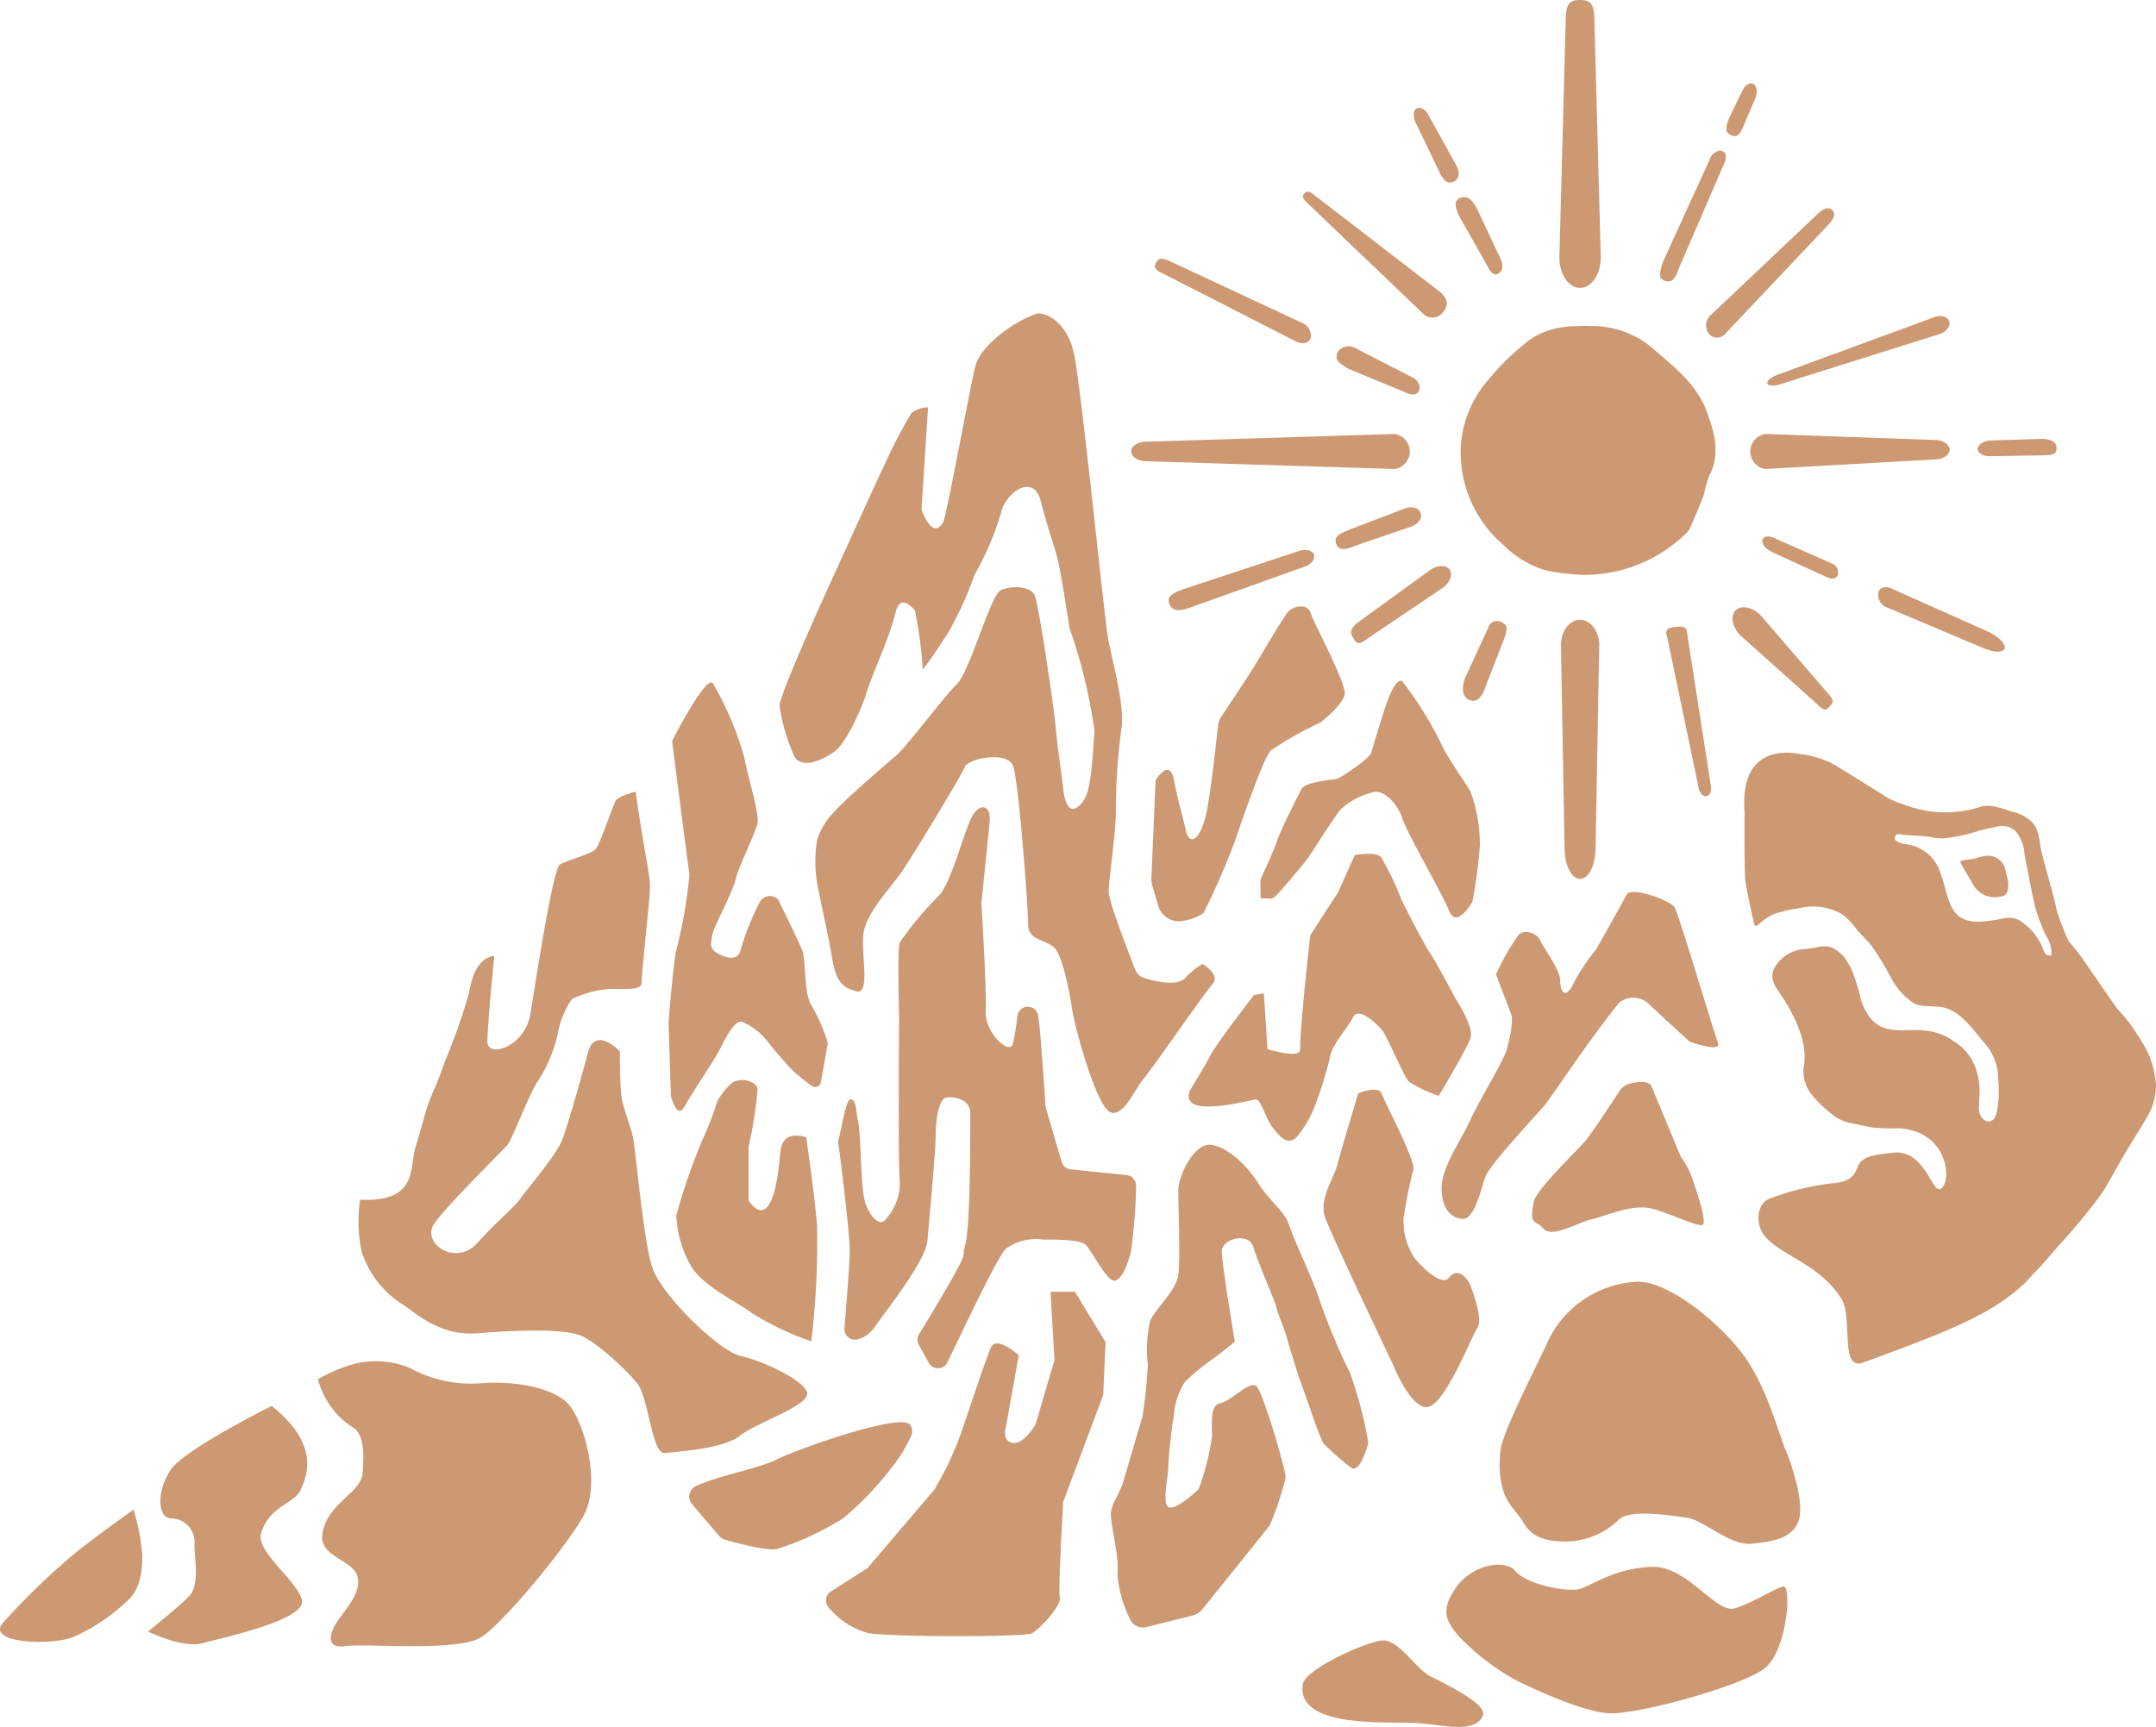 <svg xmlns="http://www.w3.org/2000/svg" viewBox="0 0 183.299 146.856"><title>Asset 1</title><g id="Layer_2" data-name="Layer 2"><g id="Layer_1-2" data-name="Layer 1"><path d="M170.523,74.108a1.523,1.523,0,0,0-1.936-1.282c-.283.04-.559.152-.838.206-.349.065-.698.108-1.07.167.009.075-.009.167.027.225.356.622.714,1.244,1.085,1.855a2.052,2.052,0,0,0,2.166.977c.486-.052.671-.179.758-.662a2.062,2.062,0,0,0,0-.678c-.037-.275-.142-.535-.193-.808" fill="#cd9973"/><path d="M139.024,109.007c2.762-.263,7.627,3.837,9.477,6.612s2.733,6.338,3.288,7.632,1.665,4.625,1.11,6.105-2.14,1.73-3.99,1.915-4.07-2.035-5.55-2.22-4.81-.74-5.735.185a6.567,6.567,0,0,1-4.44,1.85c-1.85,0-2.96-.37-3.7-1.665s-2.3-1.915-1.93-5.984c.143-1.574,2.632-6.338,3.927-9.112A8.833,8.833,0,0,1,139.024,109.007Z" fill="#cd9973"/><path d="M123.855,134.907c1.311-1.801,4.07-2.405,4.995-1.295s4.44,1.85,5.55,1.48,2.775-1.665,5.92-1.85,5.55,4.07,7.215,3.515,3.33-1.665,4.07-1.85.37,5.55-1.665,7.03-10.836,3.931-13.241,3.746-6.738-2.266-7.848-2.821a20.572,20.572,0,0,1-4.774-3.658C122.966,137.909,122.375,136.941,123.855,134.907Z" fill="#cd9973"/><path d="M110.755,143.236c.183-1.282,5.199-3.545,6.679-3.73s2.888,2.398,4.162,3.036c1.886.944,4.859,2.431,4.476,3.35-.637,1.529-3.21.824-5.43.639S110.2,147.121,110.755,143.236Z" fill="#cd9973"/><path d="M125.965,33.009a21.672,21.672,0,0,1,3.573-3.703c1.825-1.616,3.976-1.643,6.184-1.575a7.969,7.969,0,0,1,4.97,2.046c1.704,1.484,3.59,2.945,4.414,5.219.655,1.801,1.194,3.615.189,5.501a13.992,13.992,0,0,0-.441,1.594c-.35.934-.752,1.853-1.148,2.768a1.68,1.68,0,0,1-.36.497,12.342,12.342,0,0,1-8.988,3.524,23.46,23.46,0,0,1-2.747-.328,8.406,8.406,0,0,1-3.856-2.271,10.342,10.342,0,0,1-3.567-8.164,9.454,9.454,0,0,1,1.776-5.107" fill="#cd9973"/><path d="M134.339,74.742c-.734,0-1.324-1.173-1.324-2.621l-.308-17.244c0-1.2.728-2.173,1.63-2.173.893,0,1.627.973,1.627,2.173l-.312,17.244c0,1.447-.587,2.621-1.312,2.621" fill="#cd9973"/><path d="M134.338,0c.67,0,1.212.124,1.212,1.61l.545,20.3c0,1.421-.793,2.571-1.759,2.571-.975,0-1.762-1.15-1.762-2.571l.541-20.3c0-1.486.545-1.61,1.223-1.61" fill="#cd9973"/><path d="M165.752,38.243c0,.46-.572.828-1.279.828l-14.384.812a1.507,1.507,0,0,1,0-2.98l14.384.509c.707,0,1.279.37,1.279.831" fill="#cd9973"/><path d="M96.173,38.392c0-.461.572-.831,1.28-.831l21.125-.658a1.507,1.507,0,0,1,0,2.98L97.454,39.22c-.708,0-1.28-.368-1.28-.828" fill="#cd9973"/><path d="M155.551,60.076c-.245.26-.397.506-1.058-.194l-6.517-5.839c-.702-.705-.895-1.67-.422-2.143.472-.476,1.424-.286,2.133.422l5.697,6.613c.661.693.413.874.167,1.14" fill="#cd9973"/><path d="M110.889,16.448c.162-.185.401-.261.904.183l10.661,8.21c.722.634.658,1.212.237,1.698a1.129,1.129,0,0,1-1.773.067l-9.716-9.293c-.506-.444-.475-.674-.314-.866" fill="#cd9973"/><path d="M170.422,55.168c-.151.365-1.012.318-1.938-.115l-8.139-3.431a1.162,1.162,0,0,1-.652-1.273c.148-.426.681-.548,1.187-.272l8.144,3.638c.922.433,1.549,1.083,1.398,1.452" fill="#cd9973"/><path d="M113.665,30.13c.112-.525.903-.99,1.808-.403l4.606,2.365a.982.982,0,0,1,.6,1.065c-.117.372-.574.501-1.021.279l-5.038-2.08c-.911-.583-1.069-.701-.955-1.226" fill="#cd9973"/><path d="M120.35,10.418l2.136,4.44c.379.684.694.755,1.091.591.404-.161.629-.686.247-1.373l-2.413-4.352c-.21-.39-.62-.686-.978-.508S120.184,10.083,120.35,10.418Z" fill="#cd9973"/><path d="M124.124,16.836c.405-.195.914-.136,1.448.922l2.016,4.269c.3.656.091,1.101-.227,1.254-.317.159-.623-.034-.923-.692l-2.339-4.132c-.535-1.058-.38-1.43.025-1.621" fill="#cd9973"/><path d="M150.253,32.608c-.069-.222.335-.556.895-.749l13.339-4.904c.562-.193,1.116-.025,1.238.375.124.396-.235.875-.796,1.068l-13.532,4.263c-.562.193-1.077.17-1.144-.054" fill="#cd9973"/><path d="M98.271,22.357c.149-.299.348-.533,1.183-.152l11.299,5.278a1.153,1.153,0,0,1,.666,1.309c-.171.42-.753.517-1.299.215L98.913,23.282c-.842-.378-.788-.627-.642-.925" fill="#cd9973"/><path d="M115.302,46.379l4.744-1.621c.417-.169.922-.607.731-1.137s-.899-.56-1.313-.391l-4.601,1.756c-.704.293-1.542.549-1.265,1.261S114.595,46.669,115.302,46.379Z" fill="#cd9973"/><path d="M124.936,59.531c-.481-.195-.75-.737-.397-1.843l1.983-4.295a.781.781,0,0,1,1.171-.467c.323.204.575.275.206,1.343l-1.6,4.124c-.352,1.11-.874,1.334-1.363,1.138" fill="#cd9973"/><path d="M141.481,23.85c-.375-.161-.489-.366-.121-1.537l3.98-8.718c.152-.583.802-.899,1.097-.748s.426.426.114,1.137l-3.849,8.913c-.364,1.167-.854,1.115-1.22.954" fill="#cd9973"/><path d="M147.138,11.48c-.344-.174-.549-.374-.145-1.419l1.11-2.282c.201-.515.621-.808.936-.653.313.15.406.688.209,1.203l-1.002,2.344c-.401,1.045-.764.973-1.107.807" fill="#cd9973"/><path d="M149.861,45.867c.114-.302.535-.362,1.23-.003l4.673,2.063a.847.847,0,0,1,.495.958c-.117.32-.532.412-.926.206l-4.663-2.138c-.695-.352-.925-.784-.809-1.086" fill="#cd9973"/><path d="M168.136,38.186c-.006-.373.486-.698,1.103-.728l4.427-.141c.774.037,1.173.3,1.179.737.009.639-.337.613-1.032.663l-4.546.077c-.618.033-1.126-.239-1.132-.61" fill="#cd9973"/><path d="M115.089,54.315c-.238-.372-.502-.72.399-1.416l6.094-4.424c.631-.442,1.376-.457,1.667-.033.294.421.023,1.123-.608,1.563l-6.303,4.246c-.909.696-1.019.437-1.25.065" fill="#cd9973"/><path d="M99.394,51.298c-.142-.441.035-.775,1.109-1.165l9.983-3.298c.557-.183,1.104-.032,1.228.34.122.37-.226.823-.781,1.006l-9.937,3.55c-1.067.377-1.464.007-1.602-.434" fill="#cd9973"/><path d="M142.107,53.364c.415-.03,1.061-.246,1.281.18l2.066,13.288c.081.428-.084.821-.366.876-.286.056-.584-.247-.668-.675l-2.673-12.838c-.206-.428-.045-.801.359-.831" fill="#cd9973"/><path d="M155.794,17.885c.247.254.245.618-.43,1.307l-8.614,9.114a.938.938,0,0,1-1.348.204,1.167,1.167,0,0,1,.029-1.702l9.027-8.544c.675-.685,1.079-.635,1.336-.381" fill="#cd9973"/><path d="M23.099,119.558s-7.306,3.639-8.539,5.365c-1.234,1.729-1.234,4.194,0,4.194a2.014,2.014,0,0,1,1.971,2.22c0,1.234.494,3.454-.491,4.44-.989.986-3.454,2.96-3.454,2.96s2.96,1.48,4.686.986c1.729-.491,8.881-1.973,8.388-3.7-.494-1.726-3.946-4.091-3.454-5.671.708-2.284,2.807-2.487,3.344-3.625C26.383,124.969,26.799,122.518,23.099,119.558Z" fill="#cd9973"/><path d="M11.352,128.377a17.401,17.401,0,0,1,.748,3.892c0,1.48-.2,3.021-1.434,4.006a15.721,15.721,0,0,1-4.494,2.955c-1.971.74-7.4.491-5.92-1.234a59.484,59.484,0,0,1,6.059-5.859C7.92,130.799,11.352,128.377,11.352,128.377Z" fill="#cd9973"/><path d="M48.6,119.743c-1.234-1.841-5.18-2.364-7.894-2.101a10.963,10.963,0,0,1-6.001-1.387l.003.015a7.596,7.596,0,0,0-5.102-.139A14.241,14.241,0,0,0,27.03,117.28a6.965,6.965,0,0,0,2.867,4.041c.987.526,1.095,1.948.925,3.992-.139,1.677-3.067,2.52-3.422,5.177-.246,1.838,2.451,2.136,2.946,3.448.494,1.315-.864,2.795-1.604,3.845-.74,1.052-1.11,2.466.619,2.203,1.726-.263,9.62.526,11.591-.789,1.974-1.312,7.154-7.622,8.634-10.253C51.065,126.316,49.831,121.584,48.6,119.743Z" fill="#cd9973"/><path d="M36.907,104.074c1.11-1.634,5.92-6.289,6.29-6.783s1.973-4.686,2.59-5.426a12.68,12.68,0,0,0,1.604-3.823,7.718,7.718,0,0,1,1.233-3.083,8.957,8.957,0,0,1,2.898-.833c.863-.124,3.012.229,3.021-.524.009-.827.542-5.775.667-7.255.171-2.049-.102-1.628-1.174-9.031,0,0-1.418.37-1.665.74s-1.316,3.6-1.686,4.093-2.454.985-3.071,1.355-2.067,9.961-2.529,12.736S41.44,90.045,41.44,88.566s.584-7.275.584-7.275-1.665-.059-2.127,3.086a53.639,53.639,0,0,1-2.124,6.008c-.602,1.8-.821,2.08-1.317,3.35-.262.67-.673,2.378-1.132,3.814-.537,1.679.298,4.708-4.708,4.47a12.402,12.402,0,0,0,.128,4.399,8.29,8.29,0,0,0,3.576,4.564c1.104.736,3.078,2.642,6.284,2.396,1.861-.145,6.587-.494,8.559.121,1.333.416,4.027,2.908,5.014,4.142.987,1.233,1.233,6.043,2.343,5.92s5.057-.37,6.414-1.48,6.043-2.59,5.673-3.7-3.947-2.714-5.673-3.084-6.784-5.18-7.524-7.646c-.74-2.467-1.356-9.867-1.603-10.977s-.864-2.467-.987-3.577-.123-3.7-.123-3.7-2.097-2.22-2.713.123-1.671,5.994-2.165,7.35-3.052,4.273-3.547,5.013-1.841,1.781-3.691,3.816S35.797,105.708,36.907,104.074Z" fill="#cd9973"/><path d="M68.541,96.705s.647,4.347.925,7.492a70.79,70.79,0,0,1-.493,9.865,24.263,24.263,0,0,1-5.149-2.466c-1.236-.948-3.759-2.038-4.995-3.792a9.351,9.351,0,0,1-1.325-4.471,50.765,50.765,0,0,1,2.22-6.413,25.031,25.031,0,0,0,1.233-3.207,5.629,5.629,0,0,1,1.11-1.48c.647-.709,2.22-.37,2.344.37a34.891,34.891,0,0,1-.772,4.933V102.07s1.942,3.33,2.622-3.299C66.373,97.667,66.321,96.089,68.541,96.705Z" fill="#cd9973"/><path d="M67.411,64.045a16.765,16.765,0,0,1-1.14-4.008c0-.953,3.794-9.32,4.675-11.245,1.018-2.22,3.685-8.112,4.162-9.065A40.77,40.77,0,0,1,77.49,35.124,2.339,2.339,0,0,1,78.901,34.64l-.555,8.695s.925,2.713,1.85,1.048c.278-.501,2.425-12.256,2.745-13.32.555-1.85,3.466-3.826,5.181-4.38.543-.176,2.539.475,3.174,3.333s2.619,22.856,2.937,24.443,1.429,5.714,1.111,7.46a53.91,53.91,0,0,0-.477,7.142c0,1.746-.611,5.819-.611,6.772,0,.78,1.654,5.077,2.253,6.61a1.234,1.234,0,0,0,.801.737c.938.281,2.739.698,3.429.008a6.575,6.575,0,0,1,1.496-1.216s1.528.892.892,1.656c-1.014,1.22-5.096,7.143-5.889,8.095S95.49,95.054,94.38,94.578s-2.932-6.812-3.25-8.876-.893-4.528-1.478-5.091c-.809-.778-2.244-.599-2.244-2.028s-.799-12.247-1.292-13.481-3.787-.646-4.105.148-4.285,7.302-5.238,8.73-3.016,3.492-3.333,5.238.636,5.396-.636,5.079c-1.269-.317-1.746-.952-2.064-2.857s-.843-4.128-1.11-5.556a11.283,11.283,0,0,1-.165-4.431A5.887,5.887,0,0,1,70.9,69.06c.636-.793,4.287-3.967,5.238-4.761.954-.794,4.226-5.208,5.168-6.072,1.11-1.017,2.856-7.448,3.722-7.999.527-.335,2.399-.555,2.921.356.351.613,1.682,9.863,1.775,10.973.15,1.804.532,4.249.647,5.365.179,1.743.693,2.2,1.333,1.632.805-.715,1.042-1.52,1.341-6.437a44.227,44.227,0,0,0-2.119-8.7s-.692-4.603-1.01-5.872-.813-2.512-1.43-4.917c-.643-2.512-3.045-.638-3.36.925a25.49,25.49,0,0,1-2.272,5.333,29.577,29.577,0,0,1-2.287,4.994c-.598.898-2.405,3.7-2.127,2.867a37.423,37.423,0,0,0-.647-4.81s-1.227-1.676-1.665.185c-.494,2.096-1.99,5.228-2.466,6.814-.477,1.587-1.807,4.252-2.602,4.886S67.966,65.71,67.411,64.045Z" fill="#cd9973"/><path d="M70.622,135.348a.881.881,0,0,0-.174,1.336,6.5,6.5,0,0,0,3.468,2.212c2.221.318,13.174.318,13.81,0,.633-.316,2.538-2.379,2.379-3.015s.287-8.175.287-8.175l3.401-9.078.202-4.489L91.388,109.84l-2.075.012.335,5.815-1.605,5.452s-.988,1.725-1.926,1.578-.616-1.234-.616-1.234l1.113-6.215s-1.903-1.747-2.379-.636-2.558,7.345-2.558,7.345a28.11,28.11,0,0,1-2.22,4.686c-.794.954-5.699,6.697-5.699,6.697Z" fill="#cd9973"/><path d="M98.245,66.35l-.357,8.332a1.837,1.837,0,0,0,.071.59l.506,1.745a1.838,1.838,0,0,0,2.222,1.269,3.982,3.982,0,0,0,1.641-.654,64.065,64.065,0,0,0,2.698-6.19c.475-1.429,2.379-6.984,3.015-7.619a28.571,28.571,0,0,1,4.04-2.295,1.76,1.76,0,0,0,.335-.215c.505-.409,1.981-1.674,1.912-2.439-.114-1.258-2.697-6.032-2.867-6.66-.278-1.018-1.593-.656-1.99-.137-.6.784-2.211,3.584-3.005,4.854-.625 1-2.044,3.122-2.619,3.98a1.785,1.785,0,0,0-.296.815c-.137,1.281-.55,5.02-.906,7.016-.433,2.433-1.471,3.492-1.851,1.786s-.609-2.241-.987-4.193S98.245,66.35,98.245,66.35Z" fill="#cd9973"/><path d="M107.16,74.893a1.847,1.847,0,0,1,.128-.381c.258-.557,1.04-2.267,1.304-3.058.318-.952,1.737-3.728,2.055-4.363.24-.48,1.862-.714,2.639-.8a1.856,1.856,0,0,0,.799-.28c.761-.482,2.391-1.563,2.513-2.049.159-.634,1.144-3.738,1.144-3.738s.853-2.752,1.487-2.275a30.461,30.461,0,0,1,3.33,5.365c.316.793,1.989,3.207,2.464,4.001a13.287,13.287,0,0,1,.793,4.603,44.118,44.118,0,0,1-.635,4.761s-1.341,2.375-1.976.787-3.502-6.434-3.977-7.862-1.746-2.539-2.539-2.222A6.363,6.363,0,0,0,113.992,68.81c-.634.793-1.984,2.948-2.619,3.901-.511.767-2.111,2.598-2.715,3.281a1.903,1.903,0,0,1-.543.426l-.943-.043Z" fill="#cd9973"/><path d="M101.162,92.728s1.252-2.007,1.727-2.96,3.723-5.153,3.723-5.153l.84-.15.308,4.748s2.775.855,2.775.061c0-2.22.864-9.743.864-9.743l2.356-3.646,1.428-3.175s1.748-.316,2.223.159a24.091,24.091,0,0,1,1.746,3.65s1.746,3.492,2.38,4.444,2.221,3.968,2.221,3.968,1.588,2.38,1.27,3.333-2.698,4.92-2.698,4.92a11.249,11.249,0,0,1-2.541-1.197c-.475-.476-1.902-4.04-2.379-4.516s-1.906-1.905-2.382-.953-1.588,2.063-1.905,3.175a31.458,31.458,0,0,1-1.428,4.603,9.466,9.466,0,0,1-1.428,2.38c-.793.794-1.429,0-2.064-.793s-.951-2.38-1.428-2.38S100.21,95.267,101.162,92.728Z" fill="#cd9973"/><path d="M102.95,97.353c-1.398-.175-2.775,2.59-2.775,3.885s.185,5.92,0,7.215-2.035,2.96-2.405,3.885a11.455,11.455,0,0,0-.185,3.7,40.7,40.7,0,0,1-.463,4.44s-1.202,4.07-1.572,5.365-1.11,2.035-1.11,2.96.74,3.7.555,4.995a10.503,10.503,0,0,0,1.06,3.862,1.207,1.207,0,0,0,1.407.702l3.888-.971a1.691,1.691,0,0,0,.909-.582l5.686-7.08a25.86,25.86,0,0,0,1.357-4.07c0-.74-1.912-7.215-2.467-7.77s-2.127,1.233-3.052,1.418-.74,1.542-.74,2.837a21.727,21.727,0,0,1-1.14,4.5s-2.005,1.882-2.56,1.512-.03-2.498-.03-3.237a43.857,43.857,0,0,1,.493-4.625,6.16,6.16,0,0,1,.925-2.775,19.591,19.591,0,0,1,2.22-1.85c.555-.37,2.035-1.573,2.035-1.573s-1.11-6.567-1.11-7.677,2.312-1.665,2.682-.37,1.758,4.347,1.942,5.087.74,1.942.925,2.682,1.018,3.33,1.018,3.33.74,2.035,1.11,3.145.925,2.405.925,2.405a22.948,22.948,0,0,0,2.405,2.127c.785.49,1.45-2.127,1.45-2.127a35.013,35.013,0,0,0-1.542-5.92,52.434,52.434,0,0,1-2.59-6.197c-.74-2.22-2.035-4.717-2.59-6.382-.413-1.241-1.665-2.035-2.59-3.515S104.43,97.538,102.95,97.353Z" fill="#cd9973"/><path d="M143.843,100.119a6.841,6.841,0,0,0-.842-1.606,1.522,1.522,0,0,1-.167-.297l-2.409-5.798c-.182-.546-1.141-.435-1.801-.286a1.532,1.532,0,0,0-.951.659c-.692,1.062-2.33,3.555-2.883,4.218-.706.849-4.18,4.129-4.39,5.185-.426,2.121.123,1.451.831,2.299s3.223-.662,4.071-.803,2.991-1.163,4.652-.997c1.341.134,4.349,1.69,4.791,1.468S144.126,100.967,143.843,100.119Z" fill="#cd9973"/><path d="M142.354,77.127c-.37-.555-3.7-1.788-4.07-1.048-.305.611-1.994,3.611-2.575,4.642a17.434,17.434,0,0,0-1.864,2.758c-.74,1.665-1.202.833-1.202-.092s-1.325-2.62-1.695-3.422c-.309-.672-1.494-1.009-1.912-.37a20.111,20.111,0,0,0-1.85,3.268l1.295,3.391s.277.647-.37,2.96c-.299,1.069-2.405,4.44-3.145,6.105s-2.405,3.885-2.405,5.735.925,2.59,1.85,2.59,1.48-2.405,1.85-3.515,4.44-5.365,5.18-6.29c.555-.693,3.615-5.363,6.215-8.567a1.905,1.905,0,0,1,2.48.058c.555.555,3.51,3.25,3.51,3.25s2.78,1.005,2.41.08S142.724,77.682,142.354,77.127Z" fill="#cd9973"/><path d="M118.429,116.037s-5.303-11.1-5.797-12.58.801-3.361,1.048-4.347,1.789-6.135,1.789-6.135,1.756-.71,2.003.03S120.4,98.74,120.155,99.48a40.73,40.73,0,0,0-.833,4.162,5.884,5.884,0,0,0,.925,3.33s2.22,2.652,2.96,1.665,1.636.124,1.882.864.986,2.713.493,3.453-2.59,6.165-4.07,6.658S118.429,116.037,118.429,116.037Z" fill="#cd9973"/><path d="M61.179,89.271c.477-.953,1.269-2.54,1.905-2.381a5.376,5.376,0,0,1,2.223,1.746c.634.793,1.581,1.885,2.217,2.52A18.655,18.655,0,0,0,68.98,92.322a.512.512,0,0,0,.816-.317L70.36,88.811a.513.513,0,0,0-.019-.257,15.887,15.887,0,0,0-1.368-3.103c-.634-.952-.451-3.854-.769-4.647-.283-.705-1.693-3.593-2.006-4.231a.486.486,0,0,0-.184-.205.994.994,0,0,0-1.456.405,22.936,22.936,0,0,0-1.604,4.039c-.247.986-1.348.631-2.088.169-.593-.37-.4-.986-.277-1.603s1.727-3.545,1.974-4.655c.246-1.11,1.726-3.946,1.85-4.81.121-.864-.987-4.44-1.11-5.427a27.177,27.177,0,0,0-2.714-6.413c-.557-.558-2.936,3.939-3.381,4.794a.483.483,0,0,0-.052.292c.167,1.304,1.346,10.506,1.46,11.194a41.142,41.142,0,0,1-1.11,6.413c-.237.826-.633,5.726-.667,6.143a.495.495,0,0,0-.001.057l.201,6.24s.503,2.051,1.145.91C59.014,92.635,60.702,90.223,61.179,89.271Z" fill="#cd9973"/><path d="M90.254,98.795,88.918,94.21a.887.887,0,0,1-.034-.192c-.055-.85-.456-7.015-.641-7.765l-.006-.024a.896.896,0,0,0-1.741.169,22.491,22.491,0,0,1-.38,2.353c-.278,1.018-2.405-.925-2.312-2.775.087-1.745-.319-8.348-.366-9.089a.801.801,0,0,1,.003-.139c.068-.66.588-5.692.702-6.958.123-1.356-.987-1.726-1.727.123s-1.675,5.338-2.627,6.29a26.806,26.806,0,0,0-3.292,3.946c-.247.617-.03,6.012-.061,7.091,0,0-.098,11.548.061,13.135a4.561,4.561,0,0,1-1.11,3.206c-.477.794-1.311.079-1.786-1.191s-.363-5.926-.679-7.195c-.121-.483-.103-1.901-.692-1.685-.371.299-.656,2.377-.937,3.386a.852.852,0,0,0-.022.365c.233,1.515.972,7.737.972,9.064,0,1.035-.291,4.698-.452,6.637a.896.896,0,0,0,1.222.903,2.506,2.506,0,0,0,1.223-.839c.634-.954,4.444-5.715,4.603-7.46s.708-7.701.708-8.97.243-3.092.879-3.251,2.064.159,2.064,1.27.037,9.729-.44,11.279c-.4,1.3.723-.178-2.715,5.582-.324.543-.744,1.24-1.199,1.98a.897.897,0,0,0-.015.912c.276.488.559,1.007.831,1.515a.895.895,0,0,0,1.596-.036c2.15-4.471,4.422-9.198,4.957-9.645a4.365,4.365,0,0,1,3.174-.795c1.27,0,3.174,0,3.651.477.477.475,1.747,3.015,2.382,3.015s1.11-1.269,1.428-2.38a45.138,45.138,0,0,0,.448-5.67.895.895,0,0,0-.804-.923l-4.758-.488A.896.896,0,0,1,90.254,98.795Z" fill="#cd9973"/><path d="M65.98,124.135c-1.492.746-5.045,1.387-6.818,2.24a.983.983,0,0,0-.333,1.524l2.308,2.716a.974.974,0,0,0,.47.305c.906.264,3.732,1.045,4.528.781a24.34,24.34,0,0,0,5.55-2.59,27.012,27.012,0,0,0,4.934-5.427c.196-.31.48-.833.826-1.506a.982.982,0,0,0-.068-1.017C76.622,120.101,67.885,123.183,65.98,124.135Z" fill="#cd9973"/><path d="M182.199,88.756c-.376-.627-.777-1.238-1.208-1.827-.345-.471-.786-.872-1.126-1.347-.997-1.405-1.957-2.84-2.948-4.251-.312-.444-.675-.851-1.073-1.345-.368-.773-.368-.908-.603-1.479a7.629,7.629,0,0,1-.494-1.619c-.353-1.447-.775-2.872-1.149-4.311-.237-.91-.171-1.944-.798-2.618a3.254,3.254,0,0,0-1.423-.857c-.686-.149-1.925-.768-2.906-.523a9.657,9.657,0,0,1-6.597-.164,7.586,7.586,0,0,1-1.393-.571c-.831-.533-4.08-2.562-4.748-2.94a8.217,8.217,0,0,0-2.652-.773c-.497-.091-5.275-1.141-4.753,5.031-.032.416-.013,4.56.035,5.477.024.47.435,2.509.769,3.911.116.387.376.051.454-.01a5.158,5.158,0,0,1,1.262-.822,12.16,12.16,0,0,1,2.052-.474,4.97,4.97,0,0,1,3.677.478,5.665,5.665,0,0,1,1.264,1.301c.468.577,1,1.006,1.408,1.6a27.07,27.07,0,0,1,1.448,2.378,5.849,5.849,0,0,0,1.954,2.273c.594.418,1.893.225,2.587.4,1.589.405,2.476,1.895,3.571,3.129A4.618,4.618,0,0,1,169.882,91.84a8.829,8.829,0,0,1-.118,2.691c-.286,1.48-1.598.786-1.516-.376.026-.376.012-.751.053-1.123a6.482,6.482,0,0,0-.272-2.026,4.344,4.344,0,0,0-1.958-2.48,4.422,4.422,0,0,0-1.593-.744c-2.383-.695-4.977,1.068-6.278-2.795a13.539,13.539,0,0,0-.935-2.878c-.51-.686-.251-.578-.895-1.126-1.062-.896-1.633-.37-3-.27a2.967,2.967,0,0,0-1.763.708c-1.434,1.21-.796,2.123-.697,2.412s3.083,3.911,2.418,7.006a3.259,3.259,0,0,0,.942,2.522,8.949,8.949,0,0,0,1.252,1.202,3.81,3.81,0,0,0,1.656.911c.642.127,1.253.246,1.925.396a18.681,18.681,0,0,0,2.393.077c4.213.296,4.461,4.609,3.499,5.145-.776.435-1.305-3.432-4.142-3.062-1.223.16-2.548.211-2.911,1.182-.296.791-.666,1.285-2.146,1.408a22.25,22.25,0,0,0-5.477,1.36c-.987.493-1.121,2.234-.193,3.234,1.603,1.726,4.501,2.253,6.408,5.201,1.022,1.579-.12,5.991,1.73,5.497,0,0,5.386-1.923,7.662-2.967,2.231-.95,5.224-2.513,6.936-4.62.776-.733,1.422-1.554,2.119-2.354a52.225,52.225,0,0,0,3.368-4.026c.242-.337.491-.672.698-1.028.582-.997,1.127-2.009,1.714-3.002.559-.952,1.179-1.871,1.72-2.836a5.063,5.063,0,0,0,.812-2.827A7.549,7.549,0,0,0,182.199,88.756Zm-7.793-7.515c-.571.068-.632-.353-.74-.634a4.973,4.973,0,0,0-1.614-2.091,1.863,1.863,0,0,0-1.591-.439c-1.253.226-3.051.649-4.027-.253-.886-.819-.981-2.398-1.445-3.536a3.52,3.52,0,0,0-2.924-2.502,1.86,1.86,0,0,1-.673-.179c-.129-.071-.399-.176-.273-.424.013-.284.298-.248.426-.23.673.097,1.95.111,2.616.228a4.388,4.388,0,0,0,1.064.111,13.963,13.963,0,0,0,3.031-.651c.396-.104,1.043-.236,1.437-.323a1.708,1.708,0,0,1,1.74.437,3.614,3.614,0,0,1,.69,1.928c.309,1.516.561,3.047.928,4.548a16.078,16.078,0,0,0,.9,2.341A2.71,2.71,0,0,1,174.406,81.242Z" fill="#cd9973"/></g></g></svg>